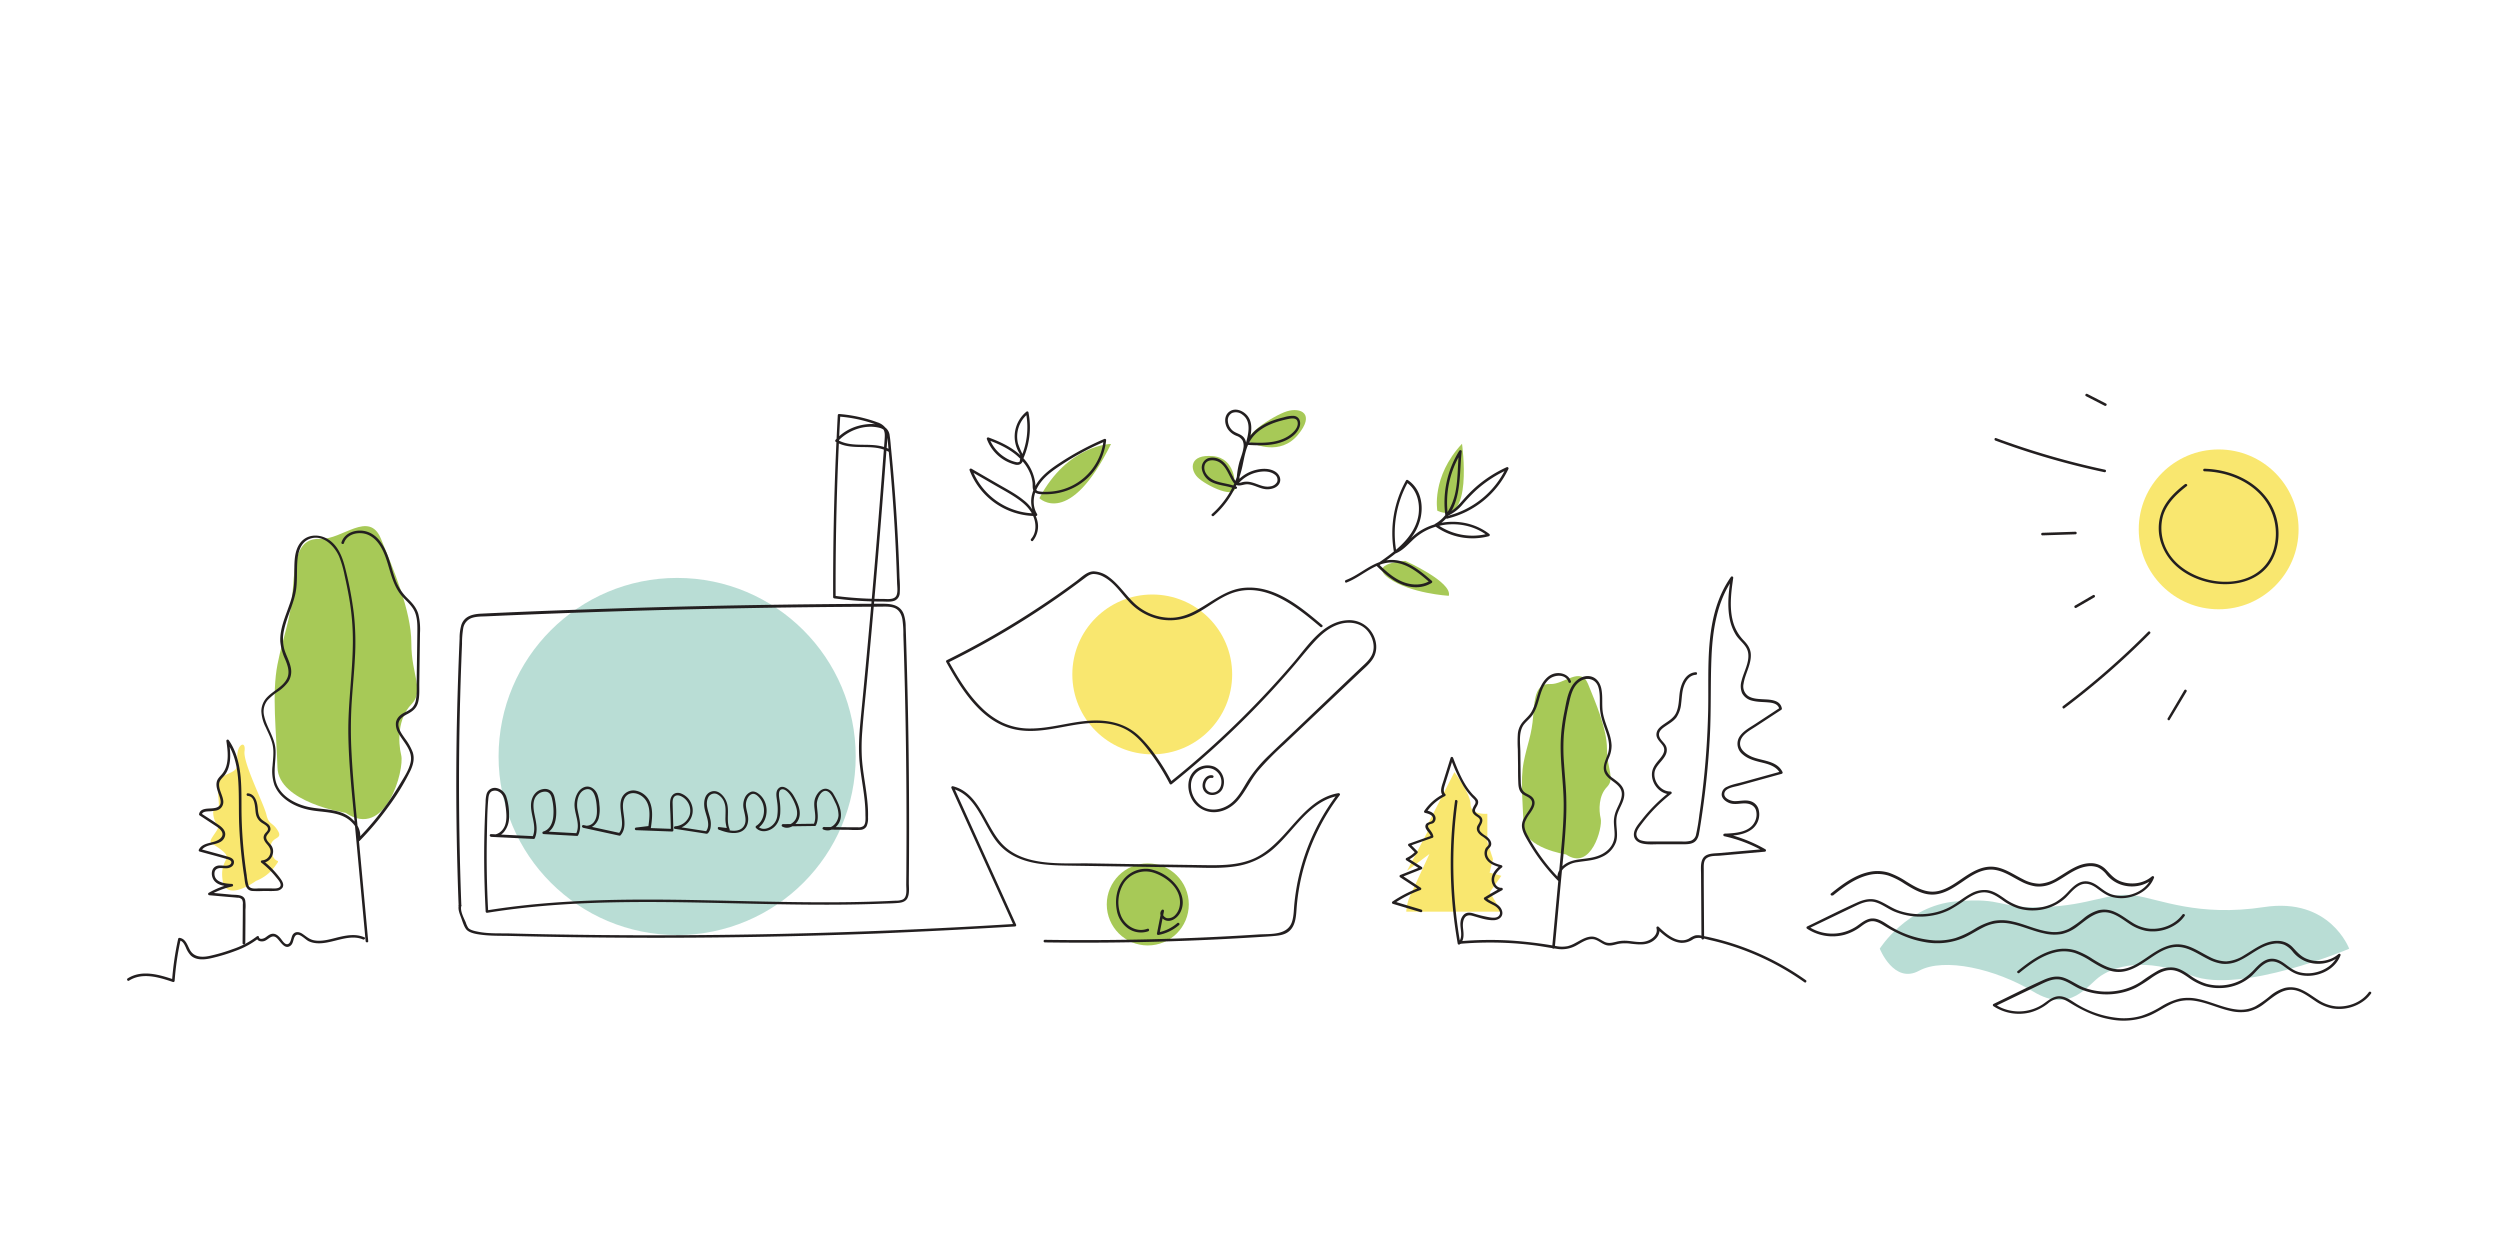 <svg xmlns="http://www.w3.org/2000/svg" width="1200" height="600" viewBox="0 0 1200 600">
  <g id="Group_239" data-name="Group 239" transform="translate(-13157 -7338)">
    <rect id="Rectangle_45" data-name="Rectangle 45" width="1200" height="600" transform="translate(13157 7338)" fill="none"/>
    <g id="Group_178" data-name="Group 178" transform="translate(1958 1807)">
      <path id="Path_906" data-name="Path 906" d="M852.84,301.64s12.9-20.55,36.39-22.67,20,3.53,42.39,2.71,31.37-7.35,43.51-5.58,30.53,10.41,62.19,5.58,40.85,20,40.85,20-52.08,22-75.57,12.89-36.92-4.2-43.48,0-14.35,18.67-32.58,7.69-42.82-16.53-54.87-10S852.84,301.64,852.84,301.64Z" transform="translate(11248.447 5684.713)" fill="#b9ddd5"/>
      <path id="Path_907" data-name="Path 907" d="M702.26,256.43s-20-3.08-20.35-13.57-1.71-21.92,0-30.7,3.94-13,4.59-22.48,1.66-15.36,8.2-15.06,14.61-8.73,18.13,0,9.07,21.37,9.07,31.13,4,14.17,0,18.29-4,11-3,15.19S714.34,264.67,702.26,256.43Z" transform="translate(11248.447 5684.713)" fill="#a7c957"/>
      <path id="Path_908" data-name="Path 908" d="M648.67,216.89l-12.9,25.25v3.41l-9.85,18.74,10.76-8.11-8.75,19a21,21,0,0,0-2.37,8.71H671.2l-5.53-9.33,5.53-7.89-5.63-1.51,1.62-6.49-2.71-8.26V236.9s-8.05.7-8.05-4.5S648.67,216.89,648.67,216.89Z" transform="translate(11248.447 5684.713)" fill="#f9e76f"/>
      <path id="Path_909" data-name="Path 909" d="M73.46,269.11s-14.29,10.45-16,0,5-10.12,0-14.32-7.16-3.24-5-6.64,3.81-4.87,2.17-6.34-2.9-8.56,0-7.36-2-12.41,2.81-15.34,7.71-2.13,7.08-8.75,4.19-9.2,3.41-3.52S77.17,232,78.42,237.28s2.88,3.26,5.6,7.92-4.9,2.07-3.27,9.59,5.44,2.4,1.64,7.52a20.16,20.16,0,0,1-8.93,6.8Z" transform="translate(11248.447 5684.713)" fill="#f9e76f"/>
      <path id="Path_910" data-name="Path 910" d="M116.43,236.44s-32.21-4.95-32.7-21.8-2.75-35.24,0-49.35,6.33-20.87,7.38-36.13,2.66-24.68,13.18-24.21,23.47-14,29.14,0S148,139.3,148,155s6.47,22.78,0,29.4-6.49,17.64-4.86,24.42S135.86,249.68,116.43,236.44Z" transform="translate(11248.447 5684.713)" fill="#a7c957"/>
      <circle id="Ellipse_151" data-name="Ellipse 151" cx="38.36" cy="38.36" r="38.36" transform="translate(11713.717 5816.363)" fill="#f9e76f"/>
      <circle id="Ellipse_152" data-name="Ellipse 152" cx="19.69" cy="19.69" r="19.69" transform="translate(11730.247 5945.433)" fill="#a7c957"/>
      <circle id="Ellipse_153" data-name="Ellipse 153" cx="85.71" cy="85.71" r="85.71" transform="translate(11438.317 5808.403)" fill="#b9ddd5"/>
      <circle id="Ellipse_154" data-name="Ellipse 154" cx="38.36" cy="38.36" r="38.36" transform="translate(12225.598 5746.733)" fill="#f9e76f"/>
      <path id="Path_911" data-name="Path 911" d="M172,281q-1.27-33.5-1.1-67,.09-16.56.55-33.12.22-8.46.54-16.91c.1-2.89.22-5.78.34-8.67a43,43,0,0,1,.56-7.35,6.32,6.32,0,0,1,4.19-5.06c2.28-.75,4.81-.66,7.18-.77q8.59-.39,17.18-.74,17.07-.71,34.13-1.29,34.26-1.16,68.52-1.81t68.54-.78c2.36,0,5-.25,7.23.61s3.38,3,3.82,5.33a47.95,47.95,0,0,1,.48,7.58l.27,8.47q.51,17.06.81,34.13.6,34.28.37,68.54c0,2.91-.05,5.82-.07,8.73,0,2.12.62,6-1.67,7.15a7.941,7.941,0,0,1-3.28.56l-4.39.21q-4.15.17-8.31.29c-11.26.33-22.52.34-33.78.21-22.38-.25-44.74-1.08-67.12-1.21s-44.75.44-67,3q-8,.92-15.89,2.19l.79.6q-1-18.3-.62-36.65c.13-5.89.13-11.88.7-17.74.13-1.24.42-2.68,1.6-3.36a3.62,3.62,0,0,1,3.49.21c2.34,1.29,2.86,4.26,3.15,6.68.37,3.06.81,6.39-.23,9.37-.94,2.67-3.65,5.06-6.62,4.36l-.17,1.22,20.53,1a.64.64,0,0,0,.54-.31c1.48-3.4.78-7,.06-10.47-.69-3.31-1.59-7.94,1.28-10.51a5.21,5.21,0,0,1,4-1.39c2,.25,2.66,2,3,3.76a26.109,26.109,0,0,1,.51,8.36c-.36,3-1.63,6.06-4.77,7a.63.63,0,0,0,.17,1.23l16,.88a.6.6,0,0,0,.54-.31c2-4,.44-8.35-.31-12.48-.56-3.15.15-8.37,3.82-9.48,4.42-1.34,5.22,5.15,5.42,8,.17,2.34.29,5-1,7.06a4.43,4.43,0,0,1-5.3,2.08l-.34,1.2,17.45,3.8a.62.62,0,0,0,.61-.16c3.43-3.86,1.21-9.42,1.16-14,0-2.57.86-5.39,3.65-6.09s5.94,1.07,7.43,3.4c2.36,3.67,1.66,8.57,1.1,12.64l.6-.46-6.5.79a.63.63,0,0,0,0,1.25l17.32.65a.62.62,0,0,0,.62-.62l-.34-11.67c0-1.36-.27-3.31.75-4.4,1.37-1.46,3.76-.21,5,.86a7.74,7.74,0,0,1,2.4,7.94,7.84,7.84,0,0,1-6.91,5.37c-.66,0-.91,1.11-.17,1.23l14.19,2.2c.82.13,1.27.37,1.82-.29a5.39,5.39,0,0,0,1-2,10.16,10.16,0,0,0-.1-4.84c-.68-3.16-2.5-6.72-1-10a3.3,3.3,0,0,1,4.28-1.76,7,7,0,0,1,3.59,4.22c.75,2.1.5,4.46.49,6.66a15.61,15.61,0,0,0,1,6.46l.54-.94-4.63-.58c-.76-.09-.76,1-.17,1.23,2.94,1.16,6.41,2.15,9.57,1.37,3.52-.86,4.93-4.08,4.52-7.47-.25-2.07-1.13-4.2-1-6.29.1-1.67,1-3.86,2.63-4.57s3.12.79,4,1.88a8.94,8.94,0,0,1,1.85,4.08c.65,3.43-.48,7.28-3.53,9.2a.65.65,0,0,0-.13,1c1.86,2,4.69,1.93,7,.76,2.9-1.48,4.29-4.3,4.61-7.44a28.791,28.791,0,0,0-.22-6.08c-.16-1.44-1.14-5.26.94-5.74,1.7-.38,3.53,1.8,4.31,3a22.09,22.09,0,0,1,2.7,5.78c.64,2.24.62,4.68-1,6.51-1.29,1.46-3.34,2.39-5.15,1.33l-.32,1.16,15.36-.21a.61.61,0,0,0,.54-.31c1.63-3.28.53-6.75.45-10.22-.05-2.57,2.52-8.33,5.84-5.61,1.38,1.14,2.21,3.33,3,4.91a14,14,0,0,1,1.55,6c-.06,3.14-3.16,7.24-6.68,5.66L346,244.5l12.36.11a40.392,40.392,0,0,0,5.39,0,3.47,3.47,0,0,0,2.79-1.76,9.44,9.44,0,0,0,.67-4.18,58.169,58.169,0,0,0-.18-6.19c-.29-3.71-.85-7.4-1.4-11.08-.59-3.89-1.17-7.79-1.39-11.72a94.864,94.864,0,0,1,.21-12.39c.57-7.94,1.47-15.87,2.22-23.8q4.57-48.42,8.31-96.9.54-7,1.05-13.93c.16-2.08.35-4.17.46-6.26a7.72,7.72,0,0,0-.95-4.81,7.83,7.83,0,0,0-3.89-2.6,57.93,57.93,0,0,0-5.74-1.82A69.18,69.18,0,0,0,353.3,45a.63.63,0,0,0-.62.63q-1.86,34-2.17,68.05-.09,9.61-.06,19.21a.66.66,0,0,0,.63.63q7.49,1,15,1.33c2.6.12,5.19.18,7.79.18,2,0,4.37.31,6.23-.47a4.19,4.19,0,0,0,2.34-3.72,51,51,0,0,0-.11-7q-.24-7.69-.62-15.38-.74-15.37-2-30.72-.63-7.8-1.39-15.58c-.22-2.25-.36-4.54-.71-6.77a5.51,5.51,0,0,0-2.84-4.36c-3.53-1.8-8.5-1.34-12.19-.34a22.65,22.65,0,0,0-10.94,6.71.64.64,0,0,0,.13,1c7.93,4.73,17.78.24,25.66,4.94a.63.63,0,0,0,.64-1.08c-7.94-4.73-17.79-.24-25.67-4.94l.12,1c4.88-5.45,12.95-8.47,20.18-6.68,2.36.59,3.43,2.07,3.74,4.42s.48,4.58.7,6.87q.69,7,1.26,14.1,1.14,13.85,1.87,27.74c.24,4.63.45,9.25.62,13.89q.13,3.59.25,7.19c.05,1.89.45,4.2-.18,6-.86,2.52-4.52,1.92-6.61,1.92q-3.9,0-7.79-.16c-5.19-.22-10.37-.68-15.52-1.35l.62.62q-.12-34.05,1.3-68.08.4-9.6.93-19.18l-.63.62a67.469,67.469,0,0,1,11.39,1.86c1.67.42,3.32.91,4.95,1.45s3.75,1.12,4.84,2.63c.94,1.31.85,3,.76,4.58-.13,1.95-.29,3.91-.44,5.86q-.42,5.72-.86,11.44-1.77,23.13-3.73,46.23t-4.11,46.21q-1.07,11.41-2.18,22.84c-.75,7.7-1.43,15.42-.69,23.16.79,8.25,2.77,16.38,2.77,24.7,0,1.6.35,4.44-1,5.6a4,4,0,0,1-2.66.58h-3.21l-13.1-.12c-.58,0-.9.9-.31,1.16,2.61,1.17,5.34,0,7-2.21,2.17-2.82,1.74-6.47.51-9.6a34.7,34.7,0,0,0-2.47-5,5,5,0,0,0-3.28-2.67c-2.74-.48-4.82,2.24-5.62,4.53-1.41,4.08,1.27,8.54-.71,12.51l.54-.31-15.36.21A.63.63,0,0,0,326,243c2.92,1.7,6.4-.35,7.75-3.14,1.88-3.88-.44-8.55-2.44-11.91-1.24-2.1-5-5.78-7.32-2.94-1.28,1.54-.65,4-.45,5.79a24.16,24.16,0,0,1,.07,7.4,7.22,7.22,0,0,1-3.68,5.19c-1.84,1-4.1,1.13-5.61-.5l-.13,1c5.35-3.37,5.8-12,1.07-16.13-1.08-.93-2.48-1.83-4-1.47a5.33,5.33,0,0,0-3.24,3.08,8.45,8.45,0,0,0-.46,5.41c.47,2.48,1.53,5.41.2,7.78-2.32,4.11-8.58,2.18-12,.85l-.17,1.22,4.63.58c.53.06.7-.57.54-.94-1.8-4.2.13-9-1.51-13.16-1.1-2.82-4-6-7.34-4.84-3.12,1.07-3.62,4.67-3.25,7.52.47,3.63,3.41,8.35.65,11.69l.61-.16-15.17-2.36-.16,1.23c5.7-.35,9.91-6.07,8-11.59A8.63,8.63,0,0,0,277,227c-2.9-.71-4.58,1.35-4.77,4-.15,2.17.08,4.4.14,6.58l.21,7.2.63-.63-17.32-.65v1.25l6.5-.79a.613.613,0,0,0,.61-.45c.54-3.94,1.1-8.16-.41-12a9.19,9.19,0,0,0-6.52-5.63,6.08,6.08,0,0,0-6.73,2.77c-1.37,2.39-1,5.36-.69,8,.39,3.13,1.23,7.05-1.09,9.65l.61-.16-17.44-3.8a.624.624,0,1,0-.34,1.2c3.28,1.36,6.54-1.36,7.5-4.39a17.24,17.24,0,0,0,.36-6.6,17.78,17.78,0,0,0-.93-4.9c-1-2.64-3.72-4.7-6.59-3.42s-4.13,4.64-4.37,7.47c-.43,5,3.12,10,.68,14.85l.54-.31-16-.88.16,1.23c6.48-1.95,6.27-10.4,5.35-15.77-.29-1.72-.62-3.63-2-4.82a4.66,4.66,0,0,0-3.81-.95c-3.57.56-5.55,3.62-5.82,7-.41,5.28,3,10.78.75,15.9l.54-.3-20.53-1a.63.63,0,0,0-.16,1.23,6.57,6.57,0,0,0,6.4-2.26,11,11,0,0,0,2.42-7.66,27.31,27.31,0,0,0-1.24-9.08,6.29,6.29,0,0,0-4.93-4.37,4.11,4.11,0,0,0-4.66,3.14,16.109,16.109,0,0,0-.41,3.66q-.17,3-.28,5.94-.45,10.89-.41,21.8.06,12.39.72,24.76a.65.65,0,0,0,.8.61c22.75-3.66,45.81-4.92,68.84-5.13s45.86.58,68.79,1c11.51.21,23,.34,34.54.2,5.7-.07,11.41-.2,17.11-.42,2.74-.11,5.5-.13,8.22-.4,1.77-.17,3.49-.75,4.25-2.49,1-2.19.55-5.06.58-7.38,0-2.82.05-5.65.06-8.47q.06-8.85.06-17.7,0-17.56-.21-35.14t-.65-34.89q-.21-8.73-.48-17.44c-.09-3-.18-6-.29-9a19.188,19.188,0,0,0-.93-6.07c-1.66-4.38-5.8-5-10-5q-8.85,0-17.7.1-17.44.13-34.89.39-35.15.52-70.28,1.6c-23.31.71-46.63,1.52-69.93,2.66-4.08.2-8.09,1.11-9.56,5.4a22.78,22.78,0,0,0-.84,6.42c-.12,3-.25,6-.36,8.94q-.65,17.08-1,34.17-.6,34.13.34,68.26.22,8.42.55,16.84c0,.8,1.28.8,1.25,0Z" transform="translate(11248.447 5684.713)" fill="#231f20"/>
      <path id="Path_912" data-name="Path 912" d="M532.61,218.45c-3.76-.67-6,4.37-4.19,7.29,2.07,3.37,7.2,2.54,8.89-.73a8.1,8.1,0,0,0-3.79-10.68,9.07,9.07,0,0,0-10,2.24c-3,3.16-3.14,8-1.55,11.86a12.06,12.06,0,0,0,10,7.65c4.91.49,9.58-1.93,12.74-5.58,3.75-4.33,6.05-9.71,9.68-14.15a143.593,143.593,0,0,1,12.6-12.8l14.86-14.1,14.49-13.75,7.25-6.88c2.1-2,4.45-3.91,6-6.39,2.41-3.84,1.88-8.7-.47-12.44a12.83,12.83,0,0,0-11.72-6c-11.66.58-19,12.1-25.77,20.08A441.6,441.6,0,0,1,519.13,216q-3.48,2.9-7,5.72l1,.13a107.861,107.861,0,0,0-7.55-12.44A62.151,62.151,0,0,0,497,199.29c-6.54-6-15-7.66-23.67-7.06-9.49.65-18.7,3.75-28.25,3.74a31,31,0,0,1-13.52-2.91,37.191,37.191,0,0,1-9.65-6.89c-6.7-6.47-11.58-14.6-16.08-22.68l-.22.86a403.958,403.958,0,0,0,38.54-21.72q9.19-5.85,18.06-12.2,4.54-3.26,9-6.62c1.32-1,2.63-2,4.35-2a10.37,10.37,0,0,1,4.78,1.38c5,2.67,8.24,7.73,12,11.76a27.91,27.91,0,0,0,15.39,8.7,26.23,26.23,0,0,0,16.91-2.8c5.72-3,10.7-7.33,16.75-9.66,16.14-6.22,31.38,6.28,42.93,16,.61.52,1.5-.36.88-.88-10.48-8.82-22.79-19.19-37.46-17.87-13.24,1.19-21.73,14.3-35.27,14.38a25.5,25.5,0,0,1-17.47-7c-4.21-4-7.36-9-12.07-12.48a13.05,13.05,0,0,0-7.39-2.81c-3.22,0-5.91,2.88-8.33,4.67q-9.15,6.78-18.65,13a405.349,405.349,0,0,1-43.6,25,.64.64,0,0,0-.22.85c7.4,13.3,17.08,29.13,33.22,32.41,9.53,1.94,19.12-.71,28.5-2.23,8.73-1.42,18.38-1.85,26.13,3.13,4.37,2.82,7.73,7,10.77,11.17A106.54,106.54,0,0,1,512,222.51a.64.64,0,0,0,1,.13,437.928,437.928,0,0,0,47.27-44q5.46-5.88,10.71-12c3.46-4,6.72-8.19,10.29-12.09s7.47-7.31,12.49-8.75c4.55-1.3,9.64-.61,12.94,3,2.8,3.08,4.21,7.89,2.39,11.81-1.1,2.36-3.11,4.11-5,5.87l-6.53,6.19L572.05,197c-4.1,3.89-8.26,7.75-12.3,11.71A68.239,68.239,0,0,0,550,220.18c-2.68,4.15-4.88,9-9,12-3.7,2.71-8.87,3.69-13,1.44A11.86,11.86,0,0,1,522.23,223a8.25,8.25,0,0,1,7.12-8,6.65,6.65,0,0,1,7.46,7.1c-.12,2.26-1.48,4.33-3.86,4.59a3.41,3.41,0,0,1-3.92-3.28c0-1.69,1.26-4.07,3.24-3.71.79.14,1.13-1.06.34-1.21Z" transform="translate(11248.447 5684.713)" fill="#231f20"/>
      <path id="Path_913" data-name="Path 913" d="M170.79,280.81c-.55,1.89.44,4.2,1.09,5.94s1.28,4.05,2.39,5.53c1.47,1.94,5.31,2.44,7.55,2.72,4.56.57,9.25.44,13.84.55q29.43.75,58.86.85,58.44.23,116.86-2,33.2-1.4,66.34-3.4a.64.64,0,0,0,.54-.94l-29.94-66.11-.71.92c11.62,2.9,14.86,17.35,21.56,25.68,9.1,11.3,24.42,11.09,37.65,11.3l55,.84c8,.13,16.28.65,24.19-1a35.12,35.12,0,0,0,16.68-8.78c9.49-8.63,16.89-22.39,30.59-24.68l-.71-.91A104.36,104.36,0,0,0,577,256.42a103,103,0,0,0-4.23,16.68q-.6,3.61-.95,7.28c-.25,2.65-.24,5.4-1,8-2,7-10.3,6.07-16.14,6.44q-9.59.63-19.17,1.1-19.6,1-39.22,1.36-22.12.44-44.26.11a.63.63,0,0,0,0,1.25q40.5.58,81-1.35,10.43-.5,20.85-1.16c2.93-.19,5.88-.32,8.8-.61,2.31-.22,4.7-.64,6.54-2.15,3.55-2.91,3.44-8.1,3.8-12.26a101.77,101.77,0,0,1,3.09-17.48,103.6,103.6,0,0,1,17.54-35.7c.37-.49-.24-1-.7-.92-11.5,1.92-18.73,11.95-26.14,20-4.09,4.42-8.56,8.72-14.11,11.25-7.56,3.44-16.13,3.41-24.28,3.29q-27.22-.37-54.45-.83c-14-.22-32.53,1.78-42.9-9.86-7.68-8.62-10.53-24-23.12-27.18a.63.63,0,0,0-.7.91l29.94,66.11.54-.94q-56.64,3.57-113.41,4.81-56.32,1.23-112.67.14-8-.15-16-.36c-5.07-.13-10.41.18-15.41-.8-1.45-.28-3.93-.74-4.9-1.85a10.69,10.69,0,0,1-1.23-2.68c-.89-2.05-2.79-5.52-2.13-7.83a.622.622,0,1,0-1.2-.33Z" transform="translate(11248.447 5684.713)" fill="#231f20"/>
      <path id="Path_914" data-name="Path 914" d="M501.31,292.08c-5.24,2-10.78-1.49-12.74-6.41A17.37,17.37,0,0,1,490.12,270a12.63,12.63,0,0,1,14.61-4.67c5,1.77,10.24,5.66,11.78,11,.87,3,.52,6.55-1.63,8.93a4.576,4.576,0,0,1-4.23,1.73c-1.2-.3-2.69-1.92-1.54-3.08l-1.05-.61-2.17,11a.64.64,0,0,0,.77.77,20.68,20.68,0,0,0,9.86-4.79c.6-.53-.28-1.41-.89-.88a19.47,19.47,0,0,1-9.3,4.47l.77.76,2.17-11a.63.63,0,0,0-1-.61c-1.69,1.71-.29,4.25,1.66,5,2.83,1.11,5.77-1.2,7.06-3.55,3.37-6.17-.36-13-5.44-16.86a20.939,20.939,0,0,0-9.33-4.2,13.64,13.64,0,0,0-9.4,2.28c-5.6,3.78-7.41,11-6.24,17.37a13.47,13.47,0,0,0,5.23,8.73,10.86,10.86,0,0,0,9.88,1.52c.75-.28.43-1.49-.33-1.21Z" transform="translate(11248.447 5684.713)" fill="#231f20"/>
      <path id="Path_915" data-name="Path 915" d="M127.3,298.05l-4.2-45.53c-1.38-15-3.06-30-3.81-45a210.008,210.008,0,0,1,0-22.72c.44-7.5,1.22-15,1.61-22.48a126.461,126.461,0,0,0-.54-21.84,177.7,177.7,0,0,0-4-21.12c-1.38-5.64-3.6-11.69-9-14.6-4.27-2.29-9.67-1.89-12.72,2.16-2.73,3.61-2.77,8.67-2.82,13,0,2.51,0,5-.21,7.55a38,38,0,0,1-2.16,9.15c-1.94,5.68-4.63,11.47-4.36,17.61a26.05,26.05,0,0,0,2.38,8.63c1.16,2.85,2.3,6,.92,9-2,4.26-7,6.07-10,9.5A9.74,9.74,0,0,0,76,187.7a18.92,18.92,0,0,0,2.1,7.7c1.24,2.78,2.71,5.51,3.33,8.51.68,3.28.18,6.67-.07,10a20.81,20.81,0,0,0,.93,9.24,16.2,16.2,0,0,0,4.3,6c4.05,3.64,9.39,5.53,14.72,6.28,6.37.9,13.8.76,18.47,5.93a8.68,8.68,0,0,1,2.34,8,.63.63,0,0,0,1,.61,140,140,0,0,0,13.53-16,110.152,110.152,0,0,0,10.91-17.74c1.31-2.8,2.1-5.81,1.11-8.85a26.35,26.35,0,0,0-3.64-6.48c-1.25-1.81-2.76-3.78-3.16-6-.54-3,1.86-4.62,4.2-5.84,2.51-1.3,4.44-2.81,5.18-5.67.79-3,.52-6.36.57-9.46q.16-11.88.33-23.75a30.78,30.78,0,0,0-.82-9.23c-.95-3.15-3-5.35-5.3-7.61a23.68,23.68,0,0,1-5.58-8.57c-1.12-2.94-1.88-6-2.82-9-1.75-5.57-4.67-12.14-10.64-14.2-4.66-1.61-10.94,0-12.54,5.08-.24.77,1,1.1,1.21.34,1.5-4.81,7.9-5.8,11.95-3.82,5.27,2.56,7.59,8.81,9.15,14,1.68,5.6,3.12,11.42,7.22,15.81,2.3,2.47,4.92,4.54,6,7.86,1,3,.94,6.19.9,9.29-.09,7.42-.21,14.84-.31,22.26-.05,3.24.23,6.7-.39,9.89a6.91,6.91,0,0,1-1.91,3.87,15.62,15.62,0,0,1-3.48,2.11c-2,1-3.75,2.46-4.18,4.74a8.13,8.13,0,0,0,1.3,5.35c2.41,4.31,6.89,8.34,5.76,13.73-.76,3.68-3.07,7.12-5,10.31s-3.88,6.27-6,9.28a137.809,137.809,0,0,1-14.49,17.32l1,.61c1.41-5.25-2.44-10.26-7-12.5-5.74-2.83-12.39-2.16-18.46-3.7-5.09-1.29-10.3-3.94-13.21-8.47-3.71-5.77-1.36-12.37-1.7-18.7-.31-6-4.26-10.66-5.48-16.38a8.66,8.66,0,0,1,1.68-7.49,28.8,28.8,0,0,1,5.3-4.36,18.9,18.9,0,0,0,4.59-4.42,9.08,9.08,0,0,0,1.21-7c-.61-3-2.24-5.75-3.1-8.72a19,19,0,0,1-.11-9.17c1.25-5.95,4.11-11.41,5.42-17.34,1.09-5,.61-10.11.93-15.17.28-4.42,1.36-9.61,6.07-11.29,6.18-2.2,11.71,3.29,14,8.48a52.25,52.25,0,0,1,2.66,9.19c.8,3.6,1.55,7.22,2.18,10.85A119,119,0,0,1,119.92,155c-.14,14.66-2.38,29.19-2.17,43.86s1.87,29.56,3.23,44.28l4.07,44,1,10.89c.08.79,1.33.8,1.25,0Z" transform="translate(11248.447 5684.713)" fill="#231f20"/>
      <path id="Path_916" data-name="Path 916" d="M68.3,299.11l.07-11v-5.24a18.36,18.36,0,0,0-.14-4.57c-.73-2.76-4.27-2.4-6.49-2.59l-10.75-1,.32,1.16A39,39,0,0,1,62,271.79a.63.63,0,0,0-.16-1.23c-3.22-.14-8.36-.63-8.35-4.93,0-2,1.44-2.76,3.29-2.68,1.62.06,3.17.41,4.64-.49a2.62,2.62,0,0,0,1.41-2.8c-.33-1.32-1.68-1.83-2.86-2.17-4.39-1.28-8.82-2.44-13.23-3.66l.37.92c2.23-4.27,9.81-1.88,11.4-7,.71-2.29-1-4.1-2.72-5.32-2.84-2-5.82-3.83-8.72-5.74l.29.71c.29-1.38,1.65-1.54,2.86-1.65a29.928,29.928,0,0,0,3.9-.37,4.21,4.21,0,0,0,3.6-4.75c-.32-2.73-2.14-5.25-2-8,.12-1.91,1.72-3,2.78-4.39a12.13,12.13,0,0,0,2-4.4c1-3.93.47-8.07-.11-12l-1.15.48c4,5.68,5.29,12.52,5.71,19.32.43,7.14.13,14.32.45,21.48a225.41,225.41,0,0,0,2.39,24c.41,2.7.34,6.46,3.78,6.83a49.443,49.443,0,0,0,5.58,0c1.94,0,3.93.12,5.86-.06a3.84,3.84,0,0,0,3.15-1.55c.86-1.5-.14-3.12-1-4.33a43.289,43.289,0,0,0-8.34-8.6l-.44,1.07a5.55,5.55,0,0,0,5.16-4.5,4.93,4.93,0,0,0-.48-3.43c-.74-1.31-2.44-2.42-2.7-3.95s1.74-2.51,2-4a3.07,3.07,0,0,0-1.29-2.87c-1.07-.91-2.46-1.49-3.38-2.58-1.24-1.46-1.28-3.59-1.46-5.4-.27-2.83-1.37-6.39-4.71-6.67-.8-.06-.79,1.19,0,1.25,3.9.32,3.3,6.27,3.92,8.9A6.41,6.41,0,0,0,75.9,241c1,.77,3.36,1.72,3.27,3.23,0,.91-.93,1.51-1.42,2.19a3.19,3.19,0,0,0-.67,1.78c0,1.43,1,2.59,1.89,3.62,1.14,1.38,1.84,2.77,1.18,4.56a4.21,4.21,0,0,1-3.76,2.87c-.49,0-.89.71-.44,1.07a43.21,43.21,0,0,1,7.17,7.07c.8,1,3.07,3.33,1.74,4.65-1,1-3.45.67-4.72.67H75.22c-1.71,0-4.72.6-5.41-1.5a30.37,30.37,0,0,1-.85-4.94q-.43-2.82-.78-5.66-1.35-10.81-1.64-21.72c-.17-6.32.1-12.65-.42-19-.53-6.47-2-12.93-5.76-18.32a.63.63,0,0,0-1.14.48c.53,3.6,1,7.4.2,11a11.15,11.15,0,0,1-2.37,4.9c-1,1.17-2.17,2.15-2.48,3.74-.52,2.61.89,5.15,1.58,7.58.33,1.18.63,2.63-.21,3.68s-2.39,1.25-3.67,1.35c-2.2.17-5.55-.09-6.15,2.7a.65.65,0,0,0,.29.7l7.49,4.93c2,1.3,5,3.54,2.53,6-2.93,2.84-8.34,1.48-10.42,5.48a.63.63,0,0,0,.37.92c4.41,1.22,8.84,2.36,13.23,3.65.92.27,2.5.79,1.83,2.07-.46.89-1.78,1.1-2.66,1.09-1.66,0-3.39-.51-4.9.43-2.15,1.35-2,4.51-.74,6.41,1.85,2.76,5.68,3,8.67,3.12l-.17-1.23a39.88,39.88,0,0,0-10.93,4.29A.63.63,0,0,0,51,276l9,.8c1.55.13,3.1.23,4.64.41a2.53,2.53,0,0,1,2.12.91,4.06,4.06,0,0,1,.35,2.24c0,6.24-.08,12.48-.12,18.72a.63.63,0,0,0,1.25,0Z" transform="translate(11248.447 5684.713)" fill="#231f20"/>
      <path id="Path_917" data-name="Path 917" d="M632.83,282.9l-13.36-4,.15,1.14a57.217,57.217,0,0,1,12.71-6.53.63.63,0,0,0,.15-1.14l-9.28-6.09-.15,1.14,9.77-3.85a.63.63,0,0,0,.15-1.14l-6.79-4.31v1.08a14.93,14.93,0,0,0,4.71-3.42.64.64,0,0,0,0-.89l-3.5-3.55-.27,1,11-3.89a.64.64,0,0,0,.46-.6c-.19-1.52-1.18-2.55-2-3.76-.49-.7-1-1.46,0-2,.65-.4,1.47-.34,2.11-.83a2.81,2.81,0,0,0,.6-3.48c-.81-1.66-2.73-2.2-4.38-2.59l.37.92a23,23,0,0,1,8.86-7.7.63.63,0,0,0,.12-1c-1-1-.71-2.48-.37-3.7.41-1.45.89-2.88,1.33-4.31l2.85-9.14h-1.21a77.687,77.687,0,0,0,6.19,13.42,31.5,31.5,0,0,0,4.51,5.71c.92.91,1.68,1.58,1,2.91a11.26,11.26,0,0,0-1.23,2.39c-.4,1.6.73,2.63,1.93,3.44.81.55,1.83,1.11,1.61,2.26-.18,1-1,1.79-1.31,2.76-.53,1.84.68,3.28,2.07,4.32a16.861,16.861,0,0,1,2.65,2,2.21,2.21,0,0,1,.7,2.41c-.28.58-.91,1-1.26,1.52a5.19,5.19,0,0,0,.59,5.73c1.58,2.08,4.28,2.88,6.68,3.57l-.28-1c-2.22,1.76-4.48,4.35-4.15,7.4.27,2.42,2.2,4.67,4.75,4.55l-.32-1.16q-4,2.17-7.87,4.55a.64.64,0,0,0-.13,1c1.38,1.34,3.14,2,4.78,2.9s3.8,3.12,2.26,4.92c-1.28,1.51-4.17.79-5.8.49a63.9,63.9,0,0,1-6.54-1.66c-1.52-.45-3.15-.57-4.41.53a5.59,5.59,0,0,0-1.67,3.51c-.45,3.1,1.59,7.57-1.19,9.94l1.05.28a220.687,220.687,0,0,1-2.85-52.6q.51-7.68,1.54-15.31c.11-.78-1.09-1.12-1.2-.33a222.06,222.06,0,0,0-.8,53.73c.53,5,1.24,9.92,2.1,14.84a.63.63,0,0,0,1,.28c2.2-1.88,1.89-4.95,1.58-7.53-.36-3,.13-7.29,4.25-6.21,3.42.9,7,2.31,10.6,2.16,2.45-.1,4.61-1.8,3.86-4.45-1.06-3.71-5.28-4-7.71-6.38l-.13,1q3.89-2.37,7.87-4.55a.63.63,0,0,0-.31-1.17c-2.34.11-3.81-2.39-3.48-4.52s2.07-4,3.77-5.3a.63.63,0,0,0-.28-1c-2.33-.67-5.16-1.44-6.41-3.73a3.83,3.83,0,0,1-.27-3.45c.48-1,1.5-1.48,1.71-2.6.34-1.83-1.25-3.41-2.62-4.34a9.73,9.73,0,0,1-2.61-2.11c-.83-1.17-.22-2.18.38-3.27.73-1.33,1-2.72-.18-3.9s-3.62-1.78-2.38-4c.74-1.35,1.73-2.65.81-4.18a14.212,14.212,0,0,0-2-2.16,29.826,29.826,0,0,1-2.47-3c-3.19-4.51-5.22-9.7-7.19-14.82a.63.63,0,0,0-1.21,0l-3.42,11c-.69,2.22-2.14,5.44-.06,7.35l.12-1a24.22,24.22,0,0,0-9.3,8.15.63.63,0,0,0,.38.92c1.46.34,4.41,1.13,3.75,3.27-.4,1.29-2.61,1-3.31,2.22-1.24,2.2,2.13,4,2.38,6l.46-.6-11,3.89a.63.63,0,0,0-.27,1l3.5,3.56v-.89a14.091,14.091,0,0,1-4.46,3.23.63.63,0,0,0,0,1.08l6.79,4.31.15-1.15-9.77,3.86a.63.63,0,0,0-.15,1.14l9.28,6.09.15-1.15A59.049,59.049,0,0,0,619,279a.63.63,0,0,0,.15,1.14l13.37,4a.63.63,0,0,0,.33-1.21Z" transform="translate(11248.447 5684.713)" fill="#231f20"/>
      <path id="Path_918" data-name="Path 918" d="M696.87,301l2.73-29.58c.91-9.82,2-19.65,2.55-29.51a144.91,144.91,0,0,0,.15-14.59c-.22-4.79-.7-9.56-1-14.35a95.061,95.061,0,0,1-.08-14.32,107.005,107.005,0,0,1,2.4-14.54c.89-3.95,1.87-8.66,5.59-10.93,3.28-2,7.24-1,8.5,2.76,1,3.05.68,6.45.78,9.62.13,3.81,1.29,7.25,2.57,10.81,1.37,3.83,2.63,7.82,1.23,11.84-1.16,3.36-3.23,6.82-.81,10.15,1.77,2.42,4.79,3.53,6.54,6,2.46,3.39-.19,7.37-1.56,10.62a14.43,14.43,0,0,0-1.25,5.52c0,2.12.35,4.22.35,6.34,0,4.19-2.26,7.35-5.86,9.32s-7.53,2.11-11.49,2.69c-3.68.54-7.46,1.91-9.3,5.39a6.31,6.31,0,0,0-.59,4.62l1-.6a91.369,91.369,0,0,1-15.45-20.92c-1.07-2-2.07-4.2-1.31-6.48a17.483,17.483,0,0,1,2.41-4.19c1.36-2,3.09-4.55,1.64-7-.84-1.38-2.37-1.92-3.7-2.7-2-1.17-2.32-3.21-2.38-5.37-.12-4.83-.14-9.66-.2-14.49-.06-4.23-1-9.77,1.89-13.3,1.26-1.54,2.85-2.75,4-4.41a20.188,20.188,0,0,0,2.34-5.08c1.34-4.09,2.1-8.84,5.43-11.89,2.57-2.34,8.1-2.8,9.41,1.22.24.76,1.45.44,1.2-.33-.94-2.9-4-4.21-6.9-3.91-3.68.38-6.2,3.37-7.66,6.55-1.78,3.86-2.23,8.25-4.37,12-1.2,2.08-3.11,3.46-4.57,5.33a10.281,10.281,0,0,0-2,5.4,60.015,60.015,0,0,0,0,7.22l.11,7.92c0,2.61,0,5.21.11,7.81.05,1.77.2,3.7,1.37,5.13s3.37,1.75,4.6,3.19.54,3-.27,4.4c-1.69,2.88-4.41,5.55-3.88,9.18.36,2.49,1.84,4.78,3.08,6.92s2.73,4.48,4.23,6.64a94.589,94.589,0,0,0,10,12,.63.63,0,0,0,1-.61,5.89,5.89,0,0,1,2.08-5.72,11.83,11.83,0,0,1,6.27-2.65c4-.67,7.94-.73,11.67-2.52a12.49,12.49,0,0,0,6.77-7.13c1.35-4.24-.64-8.69.54-13,1-3.58,3.84-6.94,3.4-10.84-.36-3.2-3-5-5.37-6.78a8.12,8.12,0,0,1-3.12-3.65c-.69-2.15.41-4.36,1.2-6.31a14.171,14.171,0,0,0,1.23-5.84,21.639,21.639,0,0,0-1.13-5.74c-1.27-4-3.06-7.77-3.28-12-.18-3.2.14-6.48-.55-9.63-.62-2.79-2.4-5.26-5.35-5.78-3.55-.63-6.9,1.72-8.67,4.63-2.23,3.66-2.87,8.31-3.69,12.44a86.235,86.235,0,0,0-1.76,14.5c-.27,10,1.4,20,1.43,30s-1.09,20.18-2,30.23l-2.84,30.82-.69,7.46c-.07.8,1.18.79,1.25,0Z" transform="translate(11248.447 5684.713)" fill="#231f20"/>
      <path id="Path_919" data-name="Path 919" d="M768.53,296.74l-.17-26.6v-6.47c0-1.85-.23-4.41,1.55-5.57s4.18-.92,6.07-1.08l6.47-.57,15.17-1.34a.63.63,0,0,0,.32-1.16,69.75,69.75,0,0,0-19.37-7.59l-.17,1.23c4.65-.19,9.84-.49,13.55-3.66a9,9,0,0,0,2.55-9.69,5.76,5.76,0,0,0-3.59-3.35c-2.55-.84-5.22,0-7.82-.06-1.89-.06-5.37-1.44-4.81-3.9s4.81-2.94,6.8-3.49l20.69-5.72a.63.63,0,0,0,.37-.92c-2.83-5.67-10.05-5.16-15.07-7.44-2.67-1.22-5.78-3.55-5.23-6.89.58-3.56,4.67-5.61,7.38-7.39L805.56,187a.66.66,0,0,0,.28-.71c-.85-4.37-6.12-4.17-9.58-4.39-2.24-.14-4.75-.29-6.66-1.59a5.674,5.674,0,0,1-2.14-5.77c.7-4.74,3.61-9,3.5-13.92-.06-2.75-1.38-4.78-3.22-6.72a21,21,0,0,1-5.06-8.27c-2.21-7-1.23-14.74-.18-21.9a.63.63,0,0,0-1.14-.48c-13,18.54-10.43,42.86-10.9,64.29q-.44,19.84-2.84,39.58-.61,5.06-1.36,10.09a95.124,95.124,0,0,1-1.57,9.53,3.93,3.93,0,0,1-2.59,3.12,13.411,13.411,0,0,1-4.24.33H742.43a12.651,12.651,0,0,1-4-.48,3.06,3.06,0,0,1-2.36-3.52c.29-1.64,1.47-3.07,2.44-4.37a76.173,76.173,0,0,1,14.27-14.54c.45-.35.06-1.07-.44-1.07-4.52,0-8.11-4.65-7.63-9s6.65-7,5.84-11.77c-.41-2.43-2.94-3.55-3.57-5.82s1.59-3.79,3.19-4.89,3.68-2.3,5-4a14,14,0,0,0,2.34-6.79c.37-2.79.37-5.64,1.32-8.32s2.73-5.23,5.71-5.42c.8,0,.8-1.29,0-1.25-5.19.32-7.32,6-7.81,10.47-.33,2.95-.34,6.07-1.56,8.84-1.12,2.56-3.41,3.89-5.62,5.41-1.6,1.09-3.49,2.43-3.85,4.47-.47,2.6,1.67,4.07,3,6,1.91,2.79-.64,5.39-2.37,7.48-1.53,1.85-2.8,3.73-2.86,6.21-.12,4.88,3.91,9.71,8.92,9.7l-.44-1.06a76.333,76.333,0,0,0-13.31,13.27c-1.63,2.09-4.08,4.7-3.81,7.57.2,2.14,2,3.38,3.94,3.85,2.75.67,5.78.36,8.58.37h10.53c2.38,0,5.23.16,6.88-1.89a7.21,7.21,0,0,0,1.32-3.22c.33-1.7.58-3.42.85-5.13a404.463,404.463,0,0,0,4.37-41.83c.65-12.72.22-25.46.79-38.18.59-13,2.7-26.41,10.37-37.31l-1.15-.48c-.92,6.31-1.72,12.8-.63,19.15a23.12,23.12,0,0,0,3.17,8.53c1.69,2.64,4.81,4.62,5.64,7.72,1.26,4.75-1.94,9.73-3,14.23a8.84,8.84,0,0,0,.28,5.92,7.26,7.26,0,0,0,4.8,3.57c2.51.68,5.15.6,7.72.83,2.28.2,4.84.67,5.35,3.27l.29-.7-11.76,7.72c-2.87,1.89-6.59,3.77-8.1,7a6.47,6.47,0,0,0,1.93,7.63c2.38,2.12,5.4,3,8.43,3.75,3.58.84,7.8,1.83,9.59,5.41l.38-.92-18.29,5.06c-2.48.68-5.2,1.14-7.53,2.26a4,4,0,0,0-2.61,4c.22,1.78,1.81,3,3.36,3.7,2.29,1,4.66.42,7,.31s5,.49,6,3a7.53,7.53,0,0,1-.38,5.63c-2.45,5.34-9.55,5.67-14.61,5.88a.63.63,0,0,0-.16,1.23A68.31,68.31,0,0,1,797.27,255l.31-1.17-14.43,1.27-7.21.64c-1.92.17-4.08.12-5.89.85-3.67,1.47-3,6.11-3,9.29l.1,14.42.1,16.41a.63.63,0,0,0,1.25,0Z" transform="translate(11248.447 5684.713)" fill="#231f20"/>
      <path id="Path_920" data-name="Path 920" d="M640.47,91.44s-3-16.27,11.85-32.16C652.32,59.28,658,99.39,640.47,91.44Z" transform="translate(11248.447 5684.713)" fill="#a7c957"/>
      <path id="Path_921" data-name="Path 921" d="M625.11,115.51s22.78,10.17,20.86,16.77c0,0-18.49-1.09-28.78-8.43S625.11,115.51,625.11,115.51Z" transform="translate(11248.447 5684.713)" fill="#a7c957"/>
      <path id="Path_922" data-name="Path 922" d="M596.91,125.89c6.67-2.54,12.11-8.26,19.29-9.44,8.1-1.32,15.09,4.55,20.75,9.51l.13-1c-3.94,2.49-8.9,2.32-13.13.64-4.56-1.82-8.26-5.24-11.73-8.62l-.12,1c6.26-4.29,12.74-8.76,17-15.2,3.49-5.3,4.91-12.09,3-18.24a14.48,14.48,0,0,0-5.81-7.84.62.62,0,0,0-.85.22,51.82,51.82,0,0,0-5.74,34.59.63.63,0,0,0,.92.37c3.1-1.33,5.39-3.81,7.77-6.1a27.38,27.38,0,0,1,7.92-5.43,29.12,29.12,0,0,1,18.93-1.47,26.55,26.55,0,0,1,9.55,4.69l.15-1.15A29.46,29.46,0,0,1,640,97.74v1.08c12.68-7,10.78-23.73,12.17-35.85.08-.66-.86-.8-1.16-.32a47,47,0,0,0-6.56,32c.12.79,1.33.46,1.21-.33a45.659,45.659,0,0,1,6.43-31L650.9,63c-.79,6.94-.36,14.07-2.06,20.9-1.39,5.57-4.31,11-9.49,13.87a.64.64,0,0,0,0,1.08,30.68,30.68,0,0,0,25.85,4.82.63.63,0,0,0,.15-1.14c-10.23-7.91-25.75-7.67-35.78.49-3.22,2.62-5.74,6.14-9.65,7.82l.92.38a50.42,50.42,0,0,1,5.61-33.63l-.86.23c5.07,3.34,6.67,9.77,5.86,15.51-1,6.64-5.25,12-10.17,16.3a107.6,107.6,0,0,1-9.81,7.31.63.63,0,0,0-.13,1c3.71,3.62,7.71,7.23,12.64,9.07,4.45,1.66,9.64,1.69,13.73-.9a.63.63,0,0,0,.13-1c-5.7-5-12.57-10.73-20.68-10-7.82.71-13.51,6.91-20.58,9.6-.75.29-.43,1.5.33,1.21Z" transform="translate(11248.447 5684.713)" fill="#231f20"/>
      <path id="Path_923" data-name="Path 923" d="M645.28,95.21a43.77,43.77,0,0,0,29.3-23.8.63.63,0,0,0-.85-.85,60.071,60.071,0,0,0-15,9.69,71.361,71.361,0,0,0-6.14,6.28c-2,2.28-4.05,4.54-6.85,5.83-.73.33-.1,1.41.63,1.08a20.289,20.289,0,0,0,6.43-5.26A88.007,88.007,0,0,1,659,81.7a59.13,59.13,0,0,1,15.37-10.06l-.86-.86A42.54,42.54,0,0,1,645,94c-.78.18-.45,1.39.33,1.21Z" transform="translate(11248.447 5684.713)" fill="#231f20"/>
      <path id="Path_924" data-name="Path 924" d="M543.31,79.11s.49-12.92-10.61-13.89-11.17,6.2-7.35,10.12S545,87,543.31,79.11Z" transform="translate(11248.447 5684.713)" fill="#a7c957"/>
      <path id="Path_925" data-name="Path 925" d="M552.36,59.26s12.68,6,21.17-4.21,1.32-13.35-5.21-11.36S543.29,57.53,552.36,59.26Z" transform="translate(11248.447 5684.713)" fill="#a7c957"/>
      <path id="Path_926" data-name="Path 926" d="M533.14,93.9a43.46,43.46,0,0,0,11.24-15.64,51.612,51.612,0,0,0,2.8-9.43c.69-3.3,1.3-6.71,2.8-9.77,2.82-5.78,8.64-8.85,14.58-10.59,1.45-.42,2.92-.77,4.39-1.07s4-.73,4.44,1.37c.65,2.88-2.4,5.56-4.54,6.9-5.73,3.61-13.16,3.3-19.64,2.91l.6.8c1.17-4.21,2.55-9.55-.38-13.37-2-2.58-5.95-4.27-8.82-2.11-2.66,2-2.34,5.88-.67,8.42a9,9,0,0,0,4.27,3.23A5.32,5.32,0,0,1,547,57.76a5.87,5.87,0,0,1,.39,3.56c-.36,2.55-1.46,4.93-2.1,7.42a39.391,39.391,0,0,0-1.18,9,.63.63,0,0,0,1.07.44,16.631,16.631,0,0,1,8.43-5.09c2.83-.69,6.4-.88,8.83,1a3,3,0,0,1,1.12,3.57,4.33,4.33,0,0,1-3.26,2.09c-3.19.63-6-1.21-9-1.94a9.1,9.1,0,0,0-4-.18c-.95.18-2.09.77-3,.22a6.43,6.43,0,0,1-1.81-2.53c-1.48-2.65-2.68-5.71-5.14-7.63a7.46,7.46,0,0,0-6.91-1.45,4.79,4.79,0,0,0-3,5.17,8.69,8.69,0,0,0,4.82,6.37c3.51,1.68,7.55,1.63,11.12,3.16.73.31,1.36-.76.63-1.08-3.24-1.39-6.79-1.53-10.08-2.74-2.69-1-5.57-3.61-5.28-6.76.34-3.82,4.93-3.66,7.38-2.08,2.92,1.86,4.11,5.53,5.79,8.38.66,1.12,1.42,2.36,2.8,2.61,1.64.3,3.26-.67,4.94-.52,3.32.29,6.2,2.49,9.58,2.39,2.14-.07,4.66-.88,5.61-3s-.29-4.41-2.21-5.55c-2.73-1.62-6.22-1.47-9.2-.74a17.76,17.76,0,0,0-9,5.41l1.07.44a37.584,37.584,0,0,1,.82-7.33c.44-2.07,1.15-4,1.76-6,.89-2.92,1.56-6.7-1.2-8.86-1.5-1.16-3.49-1.45-4.86-2.8a6.75,6.75,0,0,1-2-4.38A3.89,3.89,0,0,1,542,44.5a5,5,0,0,1,4.87.79c4.49,3.14,2.92,9.34,1.7,13.75a.63.63,0,0,0,.6.79c6.23.37,13,.57,18.78-2.25,2.52-1.24,5.16-3.25,6.24-5.94,1-2.43.35-5.43-2.66-5.75a14.74,14.74,0,0,0-4.78.71,46.482,46.482,0,0,0-4.9,1.42,27.271,27.271,0,0,0-8.37,4.56A18.62,18.62,0,0,0,548,60.66c-1.31,3.59-1.79,7.4-2.72,11.1a42.42,42.42,0,0,1-13,21.26c-.61.53.28,1.41.88.88Z" transform="translate(11248.447 5684.713)" fill="#231f20"/>
      <path id="Path_927" data-name="Path 927" d="M449.45,85.39s14.39,14.56,34.4-26C483.85,59.34,463.1,59.66,449.45,85.39Z" transform="translate(11248.447 5684.713)" fill="#a7c957"/>
      <path id="Path_928" data-name="Path 928" d="M446.34,105.9a11,11,0,0,0,2.08-9.9,18.09,18.09,0,0,0-6.57-9.66c-3.5-2.86-7.55-5-11.45-7.24l-13.54-7.83c-.44-.25-1.11.18-.92.71a34.1,34.1,0,0,0,31.88,22,.63.63,0,0,0,.54-.94c-2.31-3.8-2-8.56,0-12.44s5.25-6.72,8.67-9.16a129.52,129.52,0,0,1,24.18-13.36l-.94-.54A27.6,27.6,0,0,1,461,81.1a28.59,28.59,0,0,1-8.11,1.25,16.24,16.24,0,0,1-3.94-.27c-1.81-.45-1.33-2.46-1.48-3.91a21.64,21.64,0,0,0-6.87-13.1c-4.37-4.18-10-6.77-15.59-8.81a.62.62,0,0,0-.77.77A19.59,19.59,0,0,0,438,69.35c3.24.67,4.44-2.5,3.35-5.12a35.787,35.787,0,0,1-2.14-5,14.15,14.15,0,0,1,4.87-14.42l-1.05-.28a35.8,35.8,0,0,1-2.89,22.37c-.35.72.72,1.35,1.08.63a37.32,37.32,0,0,0,3-23.33.6.6,0,0,0-1-.28,15.37,15.37,0,0,0-4.1,18.57c.56,1.13,1.41,2.28,1.47,3.58s-.68,2.29-2,2.08a15.6,15.6,0,0,1-5.65-2.31,18.44,18.44,0,0,1-7.51-9.17l-.77.76c5.67,2.06,11.34,4.71,15.62,9.07a21.73,21.73,0,0,1,4.88,7.41,17.131,17.131,0,0,1,1,4c.14,1.21-.09,2.59.4,3.73.94,2.2,4.35,1.91,6.29,1.89a29.6,29.6,0,0,0,8.25-1.24,28.57,28.57,0,0,0,13.59-8.74,29.23,29.23,0,0,0,6.81-16c.05-.53-.56-.71-.94-.54a138.189,138.189,0,0,0-21,11.23c-5.66,3.68-11.7,8.14-13.52,15a13.38,13.38,0,0,0,1.27,10.43l.54-.94a32.82,32.82,0,0,1-30.67-21.09l-.92.7,12.27,7.1c3.57,2.06,7.25,4,10.62,6.39,3.18,2.23,6.17,5,7.57,8.75,1.28,3.42,1.27,7.52-1.23,10.38-.53.61.35,1.5.88.89Z" transform="translate(11248.447 5684.713)" fill="#231f20"/>
      <path id="Path_929" data-name="Path 929" d="M830.33,276.17c5.09-4.09,10.65-8.28,17.1-9.84a17.839,17.839,0,0,1,9.56.24,34.741,34.741,0,0,1,7.62,3.85c4.47,2.75,9.2,5.73,14.68,5.22,4.74-.44,8.82-3.11,12.67-5.71,4-2.74,8.38-5.93,13.44-6.22,5.67-.33,10.42,3.23,15.23,5.67a21.91,21.91,0,0,0,7,2.37,15.17,15.17,0,0,0,8-1.35c5.71-2.5,10.29-7.31,16.68-8.23a10.26,10.26,0,0,1,5.21.47,11.47,11.47,0,0,1,4.21,3.5,15.42,15.42,0,0,0,6.69,4.71,16.32,16.32,0,0,0,15.9-2.85l-1.05-.61c-1.78,4.78-6.57,7.73-11.41,8.63a16.14,16.14,0,0,1-7.44-.34c-2.69-.8-4.69-2.57-6.93-4.17s-4.76-2.66-7.52-2c-2.59.66-4.6,2.64-6.4,4.5a27.707,27.707,0,0,1-6.28,5.3,22.489,22.489,0,0,1-8.42,2.66,23.311,23.311,0,0,1-8.68-.64,25.24,25.24,0,0,1-7.67-3.89c-2.49-1.72-5-3.49-8.12-3.9a13.21,13.21,0,0,0-7.93,1.73c-2.63,1.39-5,3.25-7.44,4.87a29.38,29.38,0,0,1-8.64,3.89,31.74,31.74,0,0,1-18.63-.72c-3.46-1.23-6.36-3.55-9.79-4.82s-6.74-.44-10,1c-8.09,3.63-16,7.68-24,11.52a.63.63,0,0,0,0,1.08,22.26,22.26,0,0,0,17.89,2.92,24,24,0,0,0,8.29-4.26c1.45-1.06,3.05-2.18,4.9-2.29s3.82.89,5.46,1.91c6,3.71,12.31,6.74,19.31,8a32.63,32.63,0,0,0,19.54-2c3.2-1.46,6.13-3.44,9.3-5a19.53,19.53,0,0,1,10-2.07c6.57.47,12.56,3.66,18.93,5a21,21,0,0,0,8.65.32,19.58,19.58,0,0,0,7.84-3.88c4.79-3.59,9.58-8.18,16-6,3,1,5.59,3,8.22,4.75a22.11,22.11,0,0,0,8.29,3.61,19.85,19.85,0,0,0,15.8-4.13,16.271,16.271,0,0,0,2.81-3.05c.47-.65-.62-1.27-1.08-.63-3.5,4.86-9.79,7.22-15.65,6.79a19.06,19.06,0,0,1-8.75-3.16c-2.59-1.63-5-3.55-7.84-4.8a12.36,12.36,0,0,0-8-.93,19.631,19.631,0,0,0-7.09,3.82,49.568,49.568,0,0,1-7.14,5.06,15.6,15.6,0,0,1-8.92,1.5c-6.33-.67-12.12-3.72-18.3-5a22.33,22.33,0,0,0-9-.25,31.36,31.36,0,0,0-9,3.83,44.2,44.2,0,0,1-9.38,4.43,30.9,30.9,0,0,1-10.22,1.09,47,47,0,0,1-20.23-6.32c-2.74-1.56-5.48-4-8.75-4.2s-5.73,2.11-8.26,3.84a21.06,21.06,0,0,1-18.73,2.17,19.182,19.182,0,0,1-4.29-2.22v1.08l21.53-10.35c3.36-1.61,6.9-3.42,10.7-2.3,3.21.94,5.91,3.15,9,4.45a32.52,32.52,0,0,0,17.82,2,30.41,30.41,0,0,0,8.68-2.75,68.983,68.983,0,0,0,7.82-5c2.56-1.71,5.41-3.37,8.58-3.45,3.37-.08,6.17,1.76,8.83,3.6a27.78,27.78,0,0,0,7.62,4.05,24.06,24.06,0,0,0,8.26,1,22.94,22.94,0,0,0,14.77-6.15c2-2,3.86-4.4,6.4-5.8,3.06-1.68,5.95-.54,8.55,1.37s4.66,3.55,7.67,4.27a17.58,17.58,0,0,0,8,0c5.08-1.12,9.82-4.38,11.68-9.37.23-.63-.62-1-1.05-.61-4.08,3.59-10.29,4.24-15.25,2.26-2.83-1.13-4.54-3.2-6.56-5.35a9.93,9.93,0,0,0-7.13-3.27c-6.22-.17-11.14,3.87-16.21,6.85a18,18,0,0,1-8.71,3,17.4,17.4,0,0,1-8-2.16c-4.68-2.31-9.16-5.65-14.55-6-4.89-.31-9.29,2.13-13.24,4.73s-8,5.85-12.81,6.93c-5.75,1.29-10.72-1.68-15.42-4.59a37.5,37.5,0,0,0-8.24-4.16,18.8,18.8,0,0,0-9.42-.42c-7,1.42-13,5.95-18.45,10.34-.63.5.26,1.38.88.88Z" transform="translate(11248.447 5684.713)" fill="#231f20"/>
      <path id="Path_930" data-name="Path 930" d="M919.8,313.31c5.08-4.1,10.64-8.28,17.1-9.84a17.74,17.74,0,0,1,9.56.24,34.738,34.738,0,0,1,7.62,3.85c4.47,2.75,9.2,5.73,14.68,5.22,4.74-.44,8.82-3.12,12.67-5.72,4.05-2.73,8.38-5.92,13.44-6.22,5.67-.33,10.41,3.24,15.23,5.67a21.689,21.689,0,0,0,7,2.38,15.23,15.23,0,0,0,8-1.35c5.72-2.51,10.3-7.31,16.69-8.23a10,10,0,0,1,5.2.47,11.5,11.5,0,0,1,4.22,3.49,15.39,15.39,0,0,0,6.68,4.71,16.28,16.28,0,0,0,15.84-2.81l-1-.61c-1.78,4.78-6.57,7.73-11.42,8.62a16,16,0,0,1-7.43-.33c-2.69-.8-4.7-2.57-6.94-4.17s-4.75-2.67-7.51-2c-2.59.67-4.6,2.64-6.4,4.5a27.709,27.709,0,0,1-6.28,5.31,22.61,22.61,0,0,1-8.42,2.66,23.29,23.29,0,0,1-8.68-.64,25.322,25.322,0,0,1-7.68-3.9c-2.48-1.72-5-3.48-8.11-3.9a13.26,13.26,0,0,0-7.94,1.74,84.048,84.048,0,0,0-7.43,4.87,29.581,29.581,0,0,1-8.65,3.89,31.63,31.63,0,0,1-18.62-.73c-3.46-1.23-6.36-3.55-9.79-4.81s-6.74-.45-10,1c-8.09,3.63-16,7.68-24,11.52a.63.63,0,0,0,0,1.08,22.3,22.3,0,0,0,17.89,2.92,24.121,24.121,0,0,0,8.29-4.26,9.54,9.54,0,0,1,4.9-2.29c2-.12,3.81.89,5.45,1.9,6,3.71,12.32,6.75,19.32,8a32.72,32.72,0,0,0,19.54-2c3.2-1.46,6.13-3.45,9.3-5a19.53,19.53,0,0,1,10-2.07c6.57.47,12.56,3.65,18.93,5.05a21.21,21.21,0,0,0,8.65.32,19.711,19.711,0,0,0,7.84-3.88c4.79-3.59,9.57-8.18,16-6,3,1,5.59,3,8.22,4.75a22,22,0,0,0,8.28,3.6,19.87,19.87,0,0,0,15.81-4.12,16.615,16.615,0,0,0,2.81-3c.47-.65-.62-1.28-1.08-.63-3.5,4.86-9.79,7.22-15.65,6.78a18.789,18.789,0,0,1-8.75-3.16c-2.59-1.63-5-3.55-7.84-4.8a12.42,12.42,0,0,0-8-.92,19.481,19.481,0,0,0-7.09,3.82,49.252,49.252,0,0,1-7.14,5.05,15.7,15.7,0,0,1-8.92,1.51c-6.33-.67-12.12-3.72-18.3-5a22.319,22.319,0,0,0-9-.24,31.09,31.09,0,0,0-9,3.83,44.4,44.4,0,0,1-9.38,4.42A30.41,30.41,0,0,1,968.36,335a46.7,46.7,0,0,1-20.23-6.32c-2.74-1.55-5.48-4-8.75-4.19s-5.73,2.1-8.26,3.84a21.05,21.05,0,0,1-18.73,2.16,18.939,18.939,0,0,1-4.29-2.21v1.08L929.63,319c3.36-1.61,6.9-3.42,10.7-2.3,3.21.93,5.9,3.15,9,4.44a32.51,32.51,0,0,0,17.82,2,31.26,31.26,0,0,0,8.68-2.75,69.421,69.421,0,0,0,7.81-5c2.57-1.71,5.42-3.38,8.59-3.46,3.37-.08,6.17,1.77,8.83,3.61a28,28,0,0,0,7.62,4,23.79,23.79,0,0,0,8.26,1,22.9,22.9,0,0,0,14.77-6.14c2-2,3.86-4.4,6.4-5.8,3.06-1.68,5.94-.54,8.55,1.37,2.45,1.79,4.66,3.54,7.66,4.27a17.87,17.87,0,0,0,8,0c5.08-1.12,9.82-4.39,11.68-9.38.24-.63-.62-1-1-.6-4.08,3.58-10.29,4.24-15.25,2.25-2.83-1.13-4.54-3.19-6.56-5.34a9.89,9.89,0,0,0-7.13-3.27c-6.23-.17-11.15,3.86-16.21,6.85a18.119,18.119,0,0,1-8.72,3,17.52,17.52,0,0,1-8-2.16c-4.69-2.32-9.16-5.66-14.55-6-4.89-.31-9.3,2.13-13.25,4.73s-8,5.85-12.8,6.92c-5.75,1.29-10.72-1.68-15.43-4.58a37.46,37.46,0,0,0-8.23-4.17,19,19,0,0,0-9.43-.41c-7,1.41-13,6-18.44,10.33-.63.51.26,1.39.88.89Z" transform="translate(11248.447 5684.713)" fill="#231f20"/>
      <path id="Path_931" data-name="Path 931" d="M125.36,296.16c-3.74-1.62-7.78-1.06-11.64-.19s-8.31,2.46-12.44,1.66c-2.26-.44-3.69-1.84-5.53-3.08-1.49-1-3.43-1.34-4.62.3-.88,1.21-.82,4.19-2.47,4.62-1.41.37-2.6-1.75-3.34-2.64-1-1.24-2.36-2.56-4.13-2.32-1.33.19-2.29,1.14-3.36,1.85-.8.52-2.78,1.11-3-.33-.07-.52-.73-.53-1-.27a39.34,39.34,0,0,1-11.56,6.11,83.655,83.655,0,0,1-11.38,3.31c-3.57.71-7.31.55-9.21-3-1.24-2.29-2-5.33-5-5.73a.64.64,0,0,0-.61.46,142.52,142.52,0,0,0-2.94,20.14l.79-.61c-6.95-2.36-15.35-4.81-22.08-.52-.67.43-.05,1.51.64,1.08,6.42-4.1,14.48-1.6,21.11.65a.64.64,0,0,0,.79-.6,139.329,139.329,0,0,1,2.9-19.81l-.6.46c1.71.23,2.46,2.08,3.11,3.45a11.77,11.77,0,0,0,2.34,3.77c2.52,2.36,6.33,2.05,9.45,1.39a86.75,86.75,0,0,0,12.22-3.67,39.71,39.71,0,0,0,10.92-6l-1-.28c.24,1.69,2.21,2.06,3.61,1.66,2-.57,3.64-3.42,5.88-1.66,1.8,1.41,3.84,6.05,6.75,3.88,1.48-1.11,1.24-3.13,2.19-4.55,1.56-2.34,4.87,1.57,6.5,2.35,3.57,1.72,7.69,1,11.39.11,4.71-1.09,10.06-2.95,14.77-.91.73.31,1.37-.77.63-1.08Z" transform="translate(11248.447 5684.713)" fill="#231f20"/>
      <path id="Path_932" data-name="Path 932" d="M817.28,316.71a128.2,128.2,0,0,0-27.36-14.78,126.631,126.631,0,0,0-14.74-4.77c-2.54-.65-5.1-1.23-7.67-1.72a7.81,7.81,0,0,0-3.26-.16,12.6,12.6,0,0,0-3,1.51c-5.24,2.85-11-2.16-14.55-5.62a.63.63,0,0,0-1.05.61c.87,3.05-2.07,5.43-4.7,6.23-3.16,1-6.63,0-9.84-.17a16.368,16.368,0,0,0-4.68.47c-1.94.46-3.8,1-5.7.06-2.34-1.17-4.1-2.83-6.9-2.48-2.57.31-4.82,1.84-7.05,3a15.917,15.917,0,0,1-3.66,1.53,14.5,14.5,0,0,1-5.94-.08,202.008,202.008,0,0,0-21.37-2.59,170.946,170.946,0,0,0-24.79.35c-.8.07-.8,1.32,0,1.25a171.393,171.393,0,0,1,23.33-.43q5.83.29,11.63,1c4,.47,7.87,1.22,11.81,1.8a14.23,14.23,0,0,0,9-1.39c2.41-1.24,4.89-3.17,7.71-3.27,3.12-.11,5.11,2.93,8.19,3.09,1.7.1,3.32-.54,5-.86a19.309,19.309,0,0,1,5.78,0c3.52.36,7.1.85,10.26-1.14,2.29-1.44,4-3.91,3.18-6.68l-1,.61c3.12,3.05,7,6.39,11.55,6.77a9.4,9.4,0,0,0,5.82-1.74c2.4-1.41,5.7-.13,8.24.45a126.612,126.612,0,0,1,29.92,10.94,127.916,127.916,0,0,1,15.28,9.31c.66.47,1.28-.62.63-1.08Z" transform="translate(11248.447 5684.713)" fill="#231f20"/>
      <path id="Path_933" data-name="Path 933" d="M999.34,78.68c-4.56,3.54-8.93,7.67-11.13,13.12a22.429,22.429,0,0,0,0,16c4,10.78,14.59,17,25.56,18.57,10.66,1.46,22.52-1.72,27.7-11.92,4.38-8.62,3.46-19.75-1.91-27.73-6.79-10.11-19-15.15-30.92-15.45a.63.63,0,0,0,0,1.25c10.09.25,20.41,4,27.29,11.57a27.35,27.35,0,0,1,5.89,26.18c-6.9,22.2-41.09,18.26-50.87.55A22.42,22.42,0,0,1,988.77,94c1.78-6.09,6.59-10.62,11.45-14.4.64-.49-.26-1.37-.88-.88Z" transform="translate(11248.447 5684.713)" fill="#231f20"/>
      <path id="Path_934" data-name="Path 934" d="M930.93,103.27l15.83-.51c.8,0,.8-1.28,0-1.25l-15.83.51C930.13,102.02,930.12,103.3,930.93,103.27Z" transform="translate(11248.447 5684.713)" fill="#231f20"/>
      <path id="Path_935" data-name="Path 935" d="M908.35,57.77a374.525,374.525,0,0,0,52.3,15.17.622.622,0,0,0,.33-1.2,377.253,377.253,0,0,1-52.3-15.17c-.76-.28-1.08.93-.33,1.2Z" transform="translate(11248.447 5684.713)" fill="#231f20"/>
      <path id="Path_936" data-name="Path 936" d="M951.81,36.44l9,4.63c.72.36,1.35-.71.63-1.08l-9-4.63C951.73,35,951.1,36.07,951.81,36.44Z" transform="translate(11248.447 5684.713)" fill="#231f20"/>
      <path id="Path_937" data-name="Path 937" d="M992,191.78l8.13-13.59a.63.63,0,0,0-1.08-.63L991,191.15a.63.63,0,0,0,1.08.63Z" transform="translate(11248.447 5684.713)" fill="#231f20"/>
      <path id="Path_938" data-name="Path 938" d="M941.43,186.27a376.674,376.674,0,0,0,41.17-35.89.63.63,0,0,0-.88-.89,375.274,375.274,0,0,1-40.92,35.7C940.17,185.67,940.8,186.76,941.43,186.27Z" transform="translate(11248.447 5684.713)" fill="#231f20"/>
      <path id="Path_939" data-name="Path 939" d="M947.12,138.08l8.78-5.1a.63.63,0,0,0-.63-1.08l-8.78,5.1a.63.63,0,0,0,.63,1.08Z" transform="translate(11248.447 5684.713)" fill="#231f20"/>
    </g>
  </g>
</svg>
